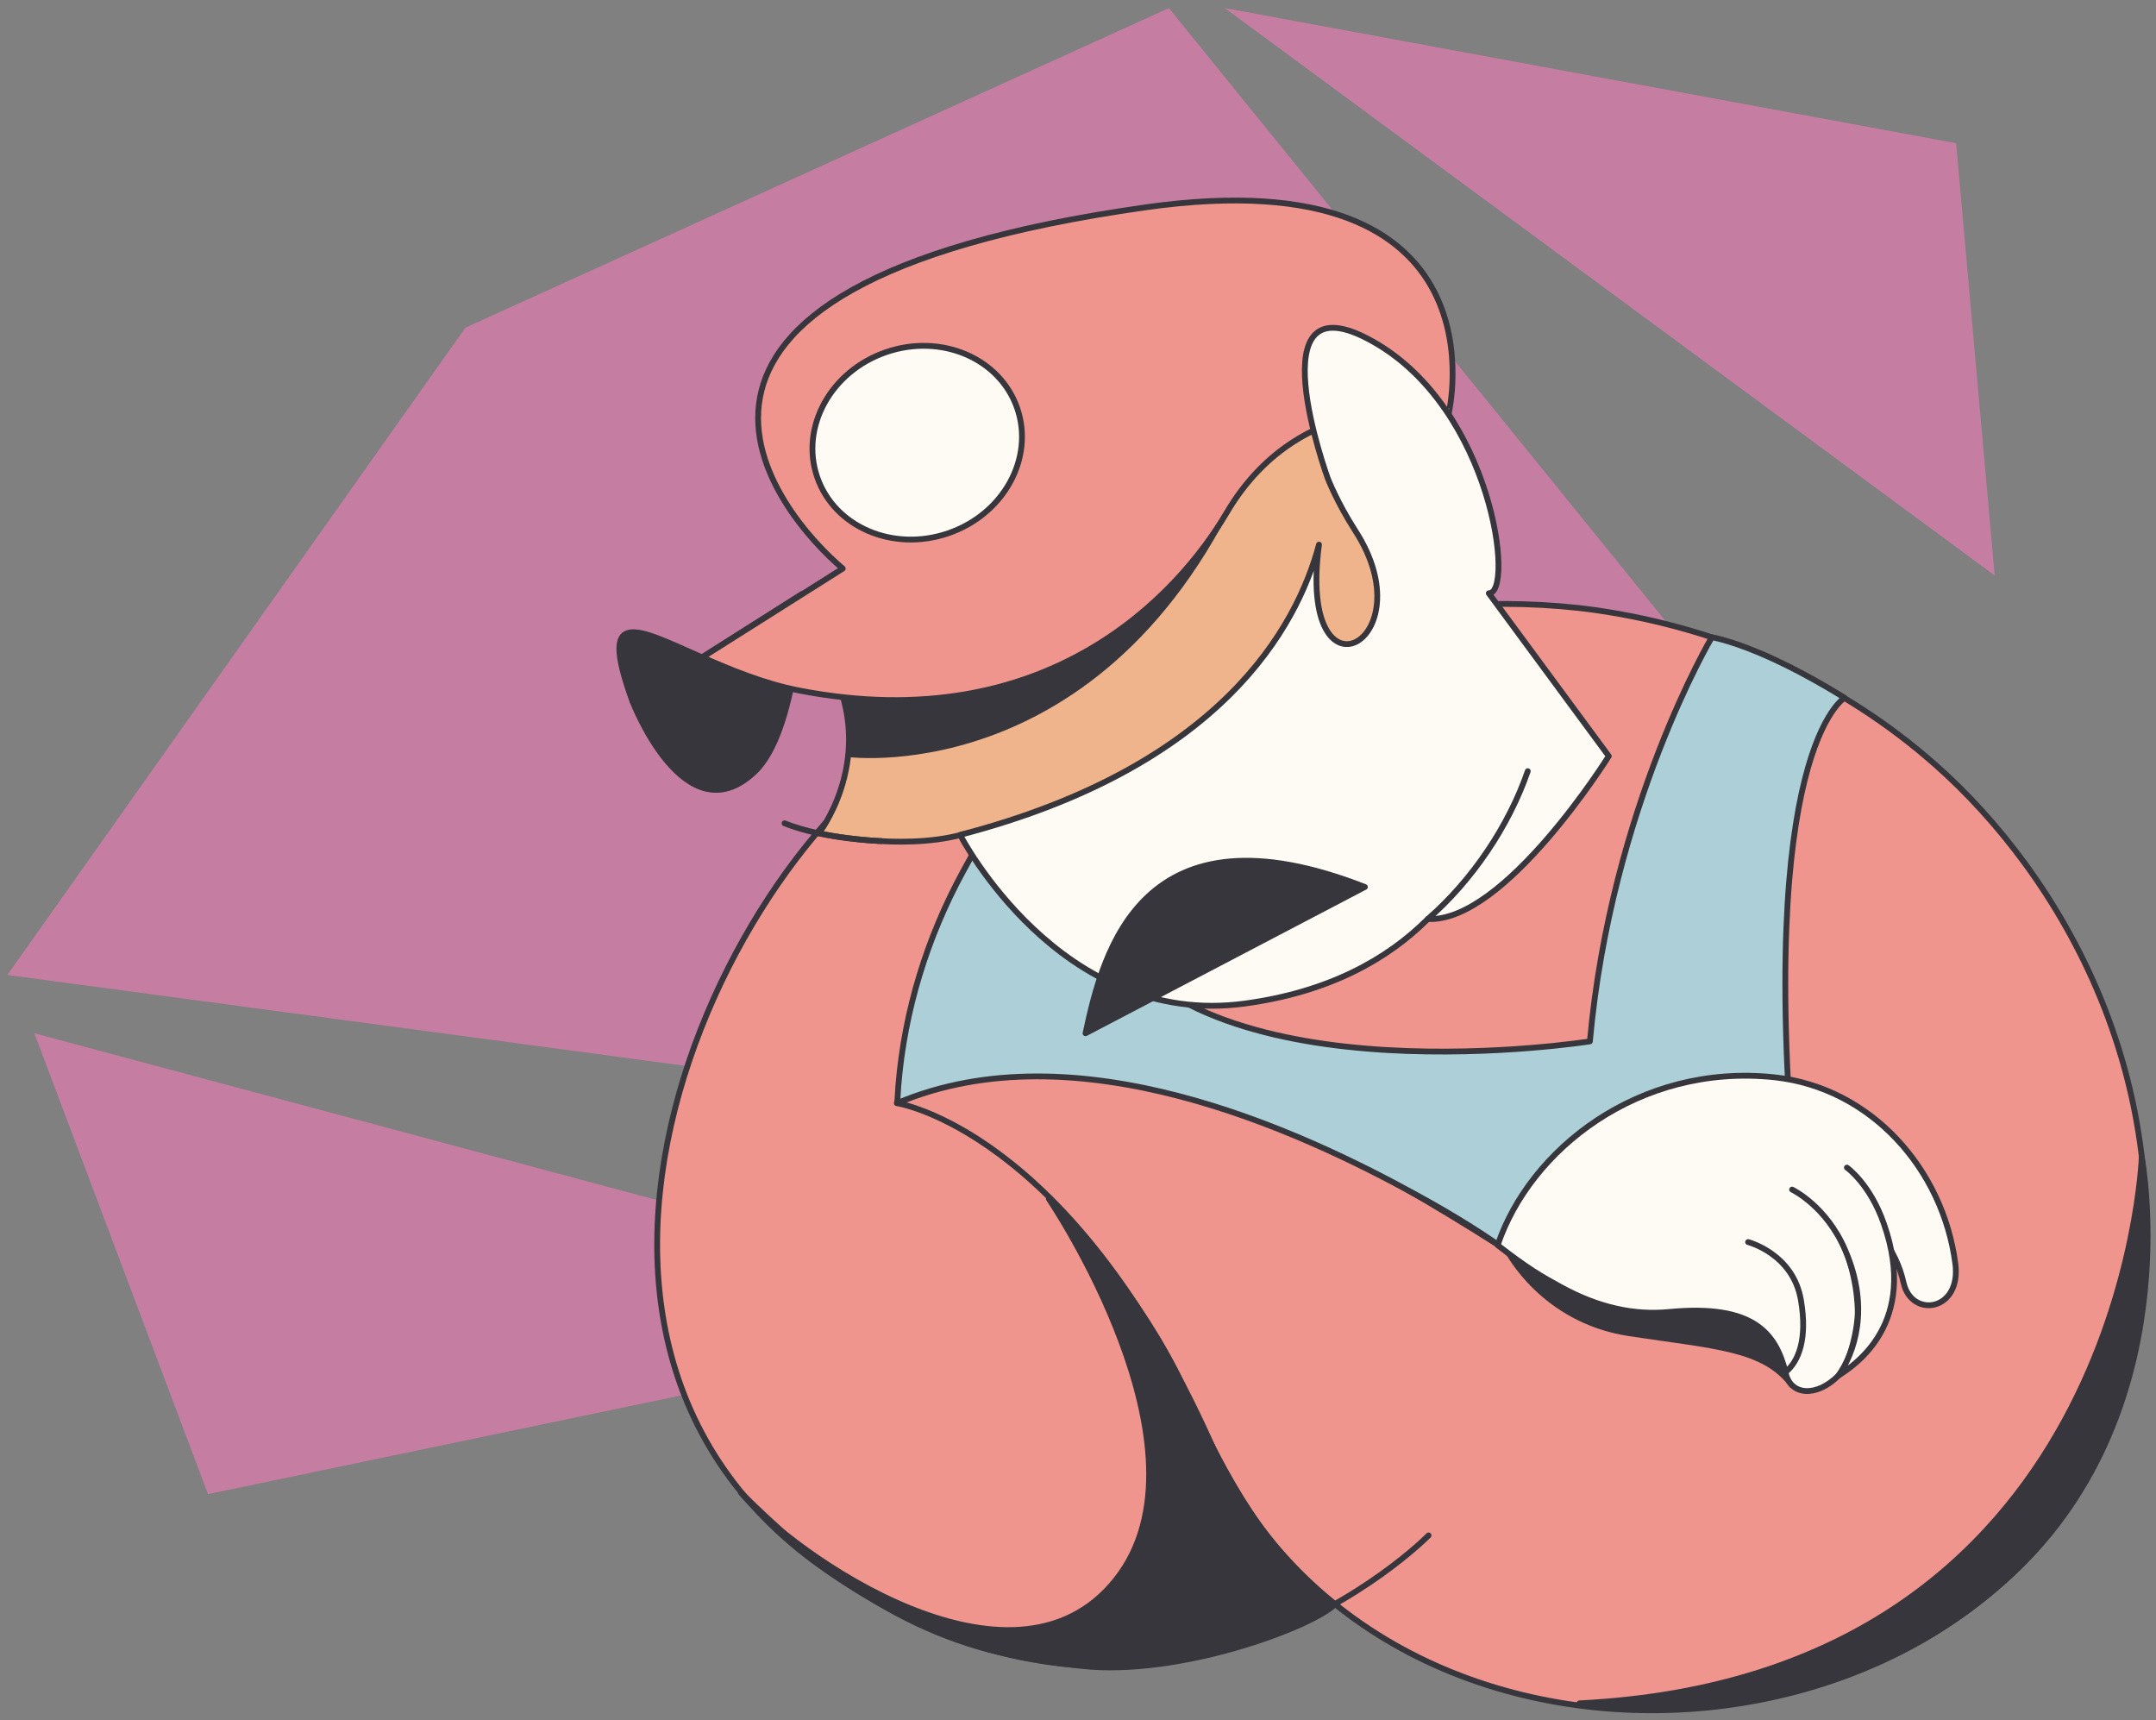 <?xml version="1.0" encoding="utf-8"?>
<!-- Generator: Adobe Illustrator 27.0.0, SVG Export Plug-In . SVG Version: 6.00 Build 0)  -->
<svg version="1.1" id="Capa_1" xmlns="http://www.w3.org/2000/svg" xmlns:xlink="http://www.w3.org/1999/xlink" x="0px" y="0px"
	 viewBox="0 0 558.7 445.7" style="enable-background:new 0 0 558.7 445.7;" xml:space="preserve">
<rect x="0" y="0" width="558.7" height="445.7" fill="#808080" stroke="none"/>
<style type="text/css">
	.st0{fill:#C67DA2;}
	.st1{fill:#F0958D;}
	.st2{fill:none;stroke:#36363C;stroke-width:1.5;stroke-linecap:round;stroke-linejoin:round;stroke-miterlimit:10;}
	.st3{fill:#ACCFD8;}
	.st4{fill:#F0B48C;stroke:#36363C;stroke-width:1.5;stroke-linecap:round;stroke-linejoin:round;stroke-miterlimit:10;}
	.st5{fill:#36363C;stroke:#36363C;stroke-width:1.5;stroke-linecap:round;stroke-linejoin:round;stroke-miterlimit:10;}
	.st6{fill:#F0958D;stroke:#36363C;stroke-width:1.5;stroke-linecap:round;stroke-linejoin:round;stroke-miterlimit:10;}
	.st7{fill:#FEFAF4;stroke:#36363C;stroke-width:1.5;stroke-linecap:round;stroke-linejoin:round;stroke-miterlimit:10;}
	.st8{fill:#FEFAF4;stroke:#36363C;stroke-width:1.5;stroke-linecap:round;stroke-linejoin:round;stroke-miterlimit:10;}
	.st9{fill:none;}
</style>
<polygon class="st0" points="8.9,267.7 279.2,340.1 53.9,387.1 "/>
<polygon class="st0" points="120.6,84.9 302.9,2.1 477.8,217.9 434.9,310.6 1.9,252.6 "/>
<polygon class="st0" points="317.4,2.1 516.9,149.1 506.9,37.1 "/>
<g>
	<g>
		<path class="st1" d="M388.2,322.5c-140.6-89.1-155.8-36.7-155.8-36.7s44.8,6.8,81.2,87.7c46.8,104.2,216.4,87,239-22.2
			c14.6-70.3-19.4-125.2-51-153.1c-24.6-21.8-55.4-35.4-87.9-40.1c-49.5-7-106,9.6-163.8,28.6c-53.6,17.6-127.8,155.1-36.7,219.4
			c87.9,62.1,157-8.3,157-8.3"/>
		<path class="st2" d="M388.2,322.5c-140.6-89.1-155.8-36.7-155.8-36.7s44.8,6.8,81.2,87.7c46.8,104.2,216.4,87,239-22.2
			c14.6-70.3-19.4-125.2-51-153.1c-24.6-21.8-55.4-35.4-87.9-40.1c-49.5-7-106,9.6-163.8,28.6c-53.6,17.6-127.8,155.1-36.7,219.4
			c87.9,62.1,157-8.3,157-8.3"/>
	</g>
	<g>
		<path class="st3" d="M232.5,285.8c0.1-1.5,0.2-3.1,0.3-4.6c1.6-19.4,7.4-38.2,16.7-55.3c13.3-24.5,32.9-56.9,32.9-56.9l21-0.7
			c0,0-32.2,48.9-17.1,73c27.5,44,125.7,28.5,125.7,28.5c5.5-60.8,31.6-104.7,31.6-104.7s5.8,0.9,16.3,5.8
			c9.3,4.3,18.1,9.9,18.1,9.9s-23.3,13.4-12.5,129c0,0-18.9,55.5-71.9,16.5c-8.7-6.4-17-11.5-26.5-16.7
			C336.4,292.7,278.8,266.2,232.5,285.8z"/>
		<path class="st2" d="M232.5,285.8c0.1-1.5,0.2-3.1,0.3-4.6c1.6-19.4,7.4-38.2,16.7-55.3c13.3-24.5,32.9-56.9,32.9-56.9l21-0.7
			c0,0-32.2,48.9-17.1,73c27.5,44,125.7,28.5,125.7,28.5c5.5-60.8,31.6-104.7,31.6-104.7s5.8,0.9,16.3,5.8
			c9.3,4.3,18.1,9.9,18.1,9.9s-23.3,13.4-12.5,129c0,0-18.9,55.5-71.9,16.5c-8.7-6.4-17-11.5-26.5-16.7
			C336.4,292.7,278.8,266.2,232.5,285.8z"/>
	</g>
	<path class="st4" d="M368.1,145.6L349,105.5l-24.3-10.8L242,126.8l-22.5,37.4c0,0-12.6-11.2-2.9,11.2c9.7,22.4-4.4,40.5-4.4,40.5
		s21,4.6,36.8,0.4c15.8-4.2,70.3,7.2,70.3,7.2L368.1,145.6z"/>
	<path class="st5" d="M205,166.8c0,0,18,5.9,15,28.6c0,0,71.6,9.2,106.5-82.6L205,166.8z"/>
	<path class="st5" d="M195.4,200.1c-18,16.8-31.5-18.4-31.5-18.4l43.9-27.8C207.9,153.9,206.8,189.6,195.4,200.1z"/>
	<g>
		<path class="st5" d="M163.9,181.7l18-11.4C164.7,162.7,154.9,157,163.9,181.7z"/>
		<path class="st6" d="M297,53.7c-145.9,20.6-94.8,80-78.6,93.6l-36.4,23c7.3,3.2,15.9,6.8,25.1,8.6c64.6,12.5,98.5-25.2,110.8-46.1
			c20.3-34.4,57.5-25.6,57.5-25.6S391.4,40.4,297,53.7z"/>
	</g>
	<path class="st7" d="M385.8,153.7c6.7,0.2,1.1-47.7-30-65.2c-31.1-17.6-11.7,35.5-11.7,35.5s2.4,6.2,7.1,13.5
		c18.7,28.9-15.1,46.7-9.4,3.6c-5.7,21.4-25.4,57.6-93,75.2c0,0,25.8,50.2,73.8,43.7c21.4-2.9,36.7-11.2,47.4-21.9
		c19.9,1,46.9-42.2,46.9-42.2L385.8,153.7z"/>
	<path class="st2" d="M228.4,217.9c0,0-14.6-0.4-25.1-4.6"/>
	<path class="st5" d="M281.3,267.7c4.6-21.7,14.8-60.4,72.4-37.9L281.3,267.7z"/>
	<path class="st5" d="M390.8,324.3c0,0,9.1,17.7,31.3,21.1c22.2,3.4,35,3.7,42.3,13.5l7.3-37.7L430,307.1L390.8,324.3z"/>
	<path class="st2" d="M370,238.1c11.5-10,21-24.1,25.9-38.3"/>
	<path class="st7" d="M462.7,355.5c1.1,6,7.9,6.7,13.7,0.9c3-3,5.2-12.7,5-17.2c-0.5-15.4-9-27.1-10.7-30c0,0,18.5,4.8,22.6,23.2
		c2.1,9.2,15,7.3,13.4-5c-3.2-24.5-21.8-45.6-46.9-48.3c-35.1-3.7-63.4,18.8-71.7,43.5c7.7,6,11.5,8.2,16.3,10.8
		c9.8,5.4,19.1,7.4,28.2,6.5C454.6,337.8,460.2,345.6,462.7,355.5c3.4-2.8,5.7-8.6,4-18.6c-2-12.1-13.7-15.1-13.7-15.1"/>
	
		<ellipse transform="matrix(0.946 -0.325 0.325 0.946 -24.395 83.312)" class="st8" cx="237.6" cy="114.8" rx="27.4" ry="24.8"/>
	<path class="st7" d="M478.6,302.5c0,0,6,4.2,9.6,14.6c9,25.8-7.6,36.6-11.8,39.3c4-5.7,8.3-17.3,1.8-32.4
		c-4.9-11.6-13.8-15.8-13.8-15.8"/>
	<path class="st5" d="M555,299.8c0,0-4.6,134.5-145.7,141.5c0,0,61.4,11.3,110-31.6C567.8,366.8,555,299.8,555,299.8z"/>
	<path class="st5" d="M271.8,310.6c0,0,44.2,65.2,17.3,98.8c-26.8,33.5-83.8-6.9-97.1-22.7c36.7,36.7,63.1,42.1,88.2,44.9
		s59.4-9.9,65.7-15.9c-18.2-14.4-27.3-30.8-39.4-56.7C294.4,333,271.8,310.6,271.8,310.6z"/>
</g>
<line class="st9" x1="-1119.6" y1="-161.9" x2="-1119.6" y2="-251.9"/>
</svg>

